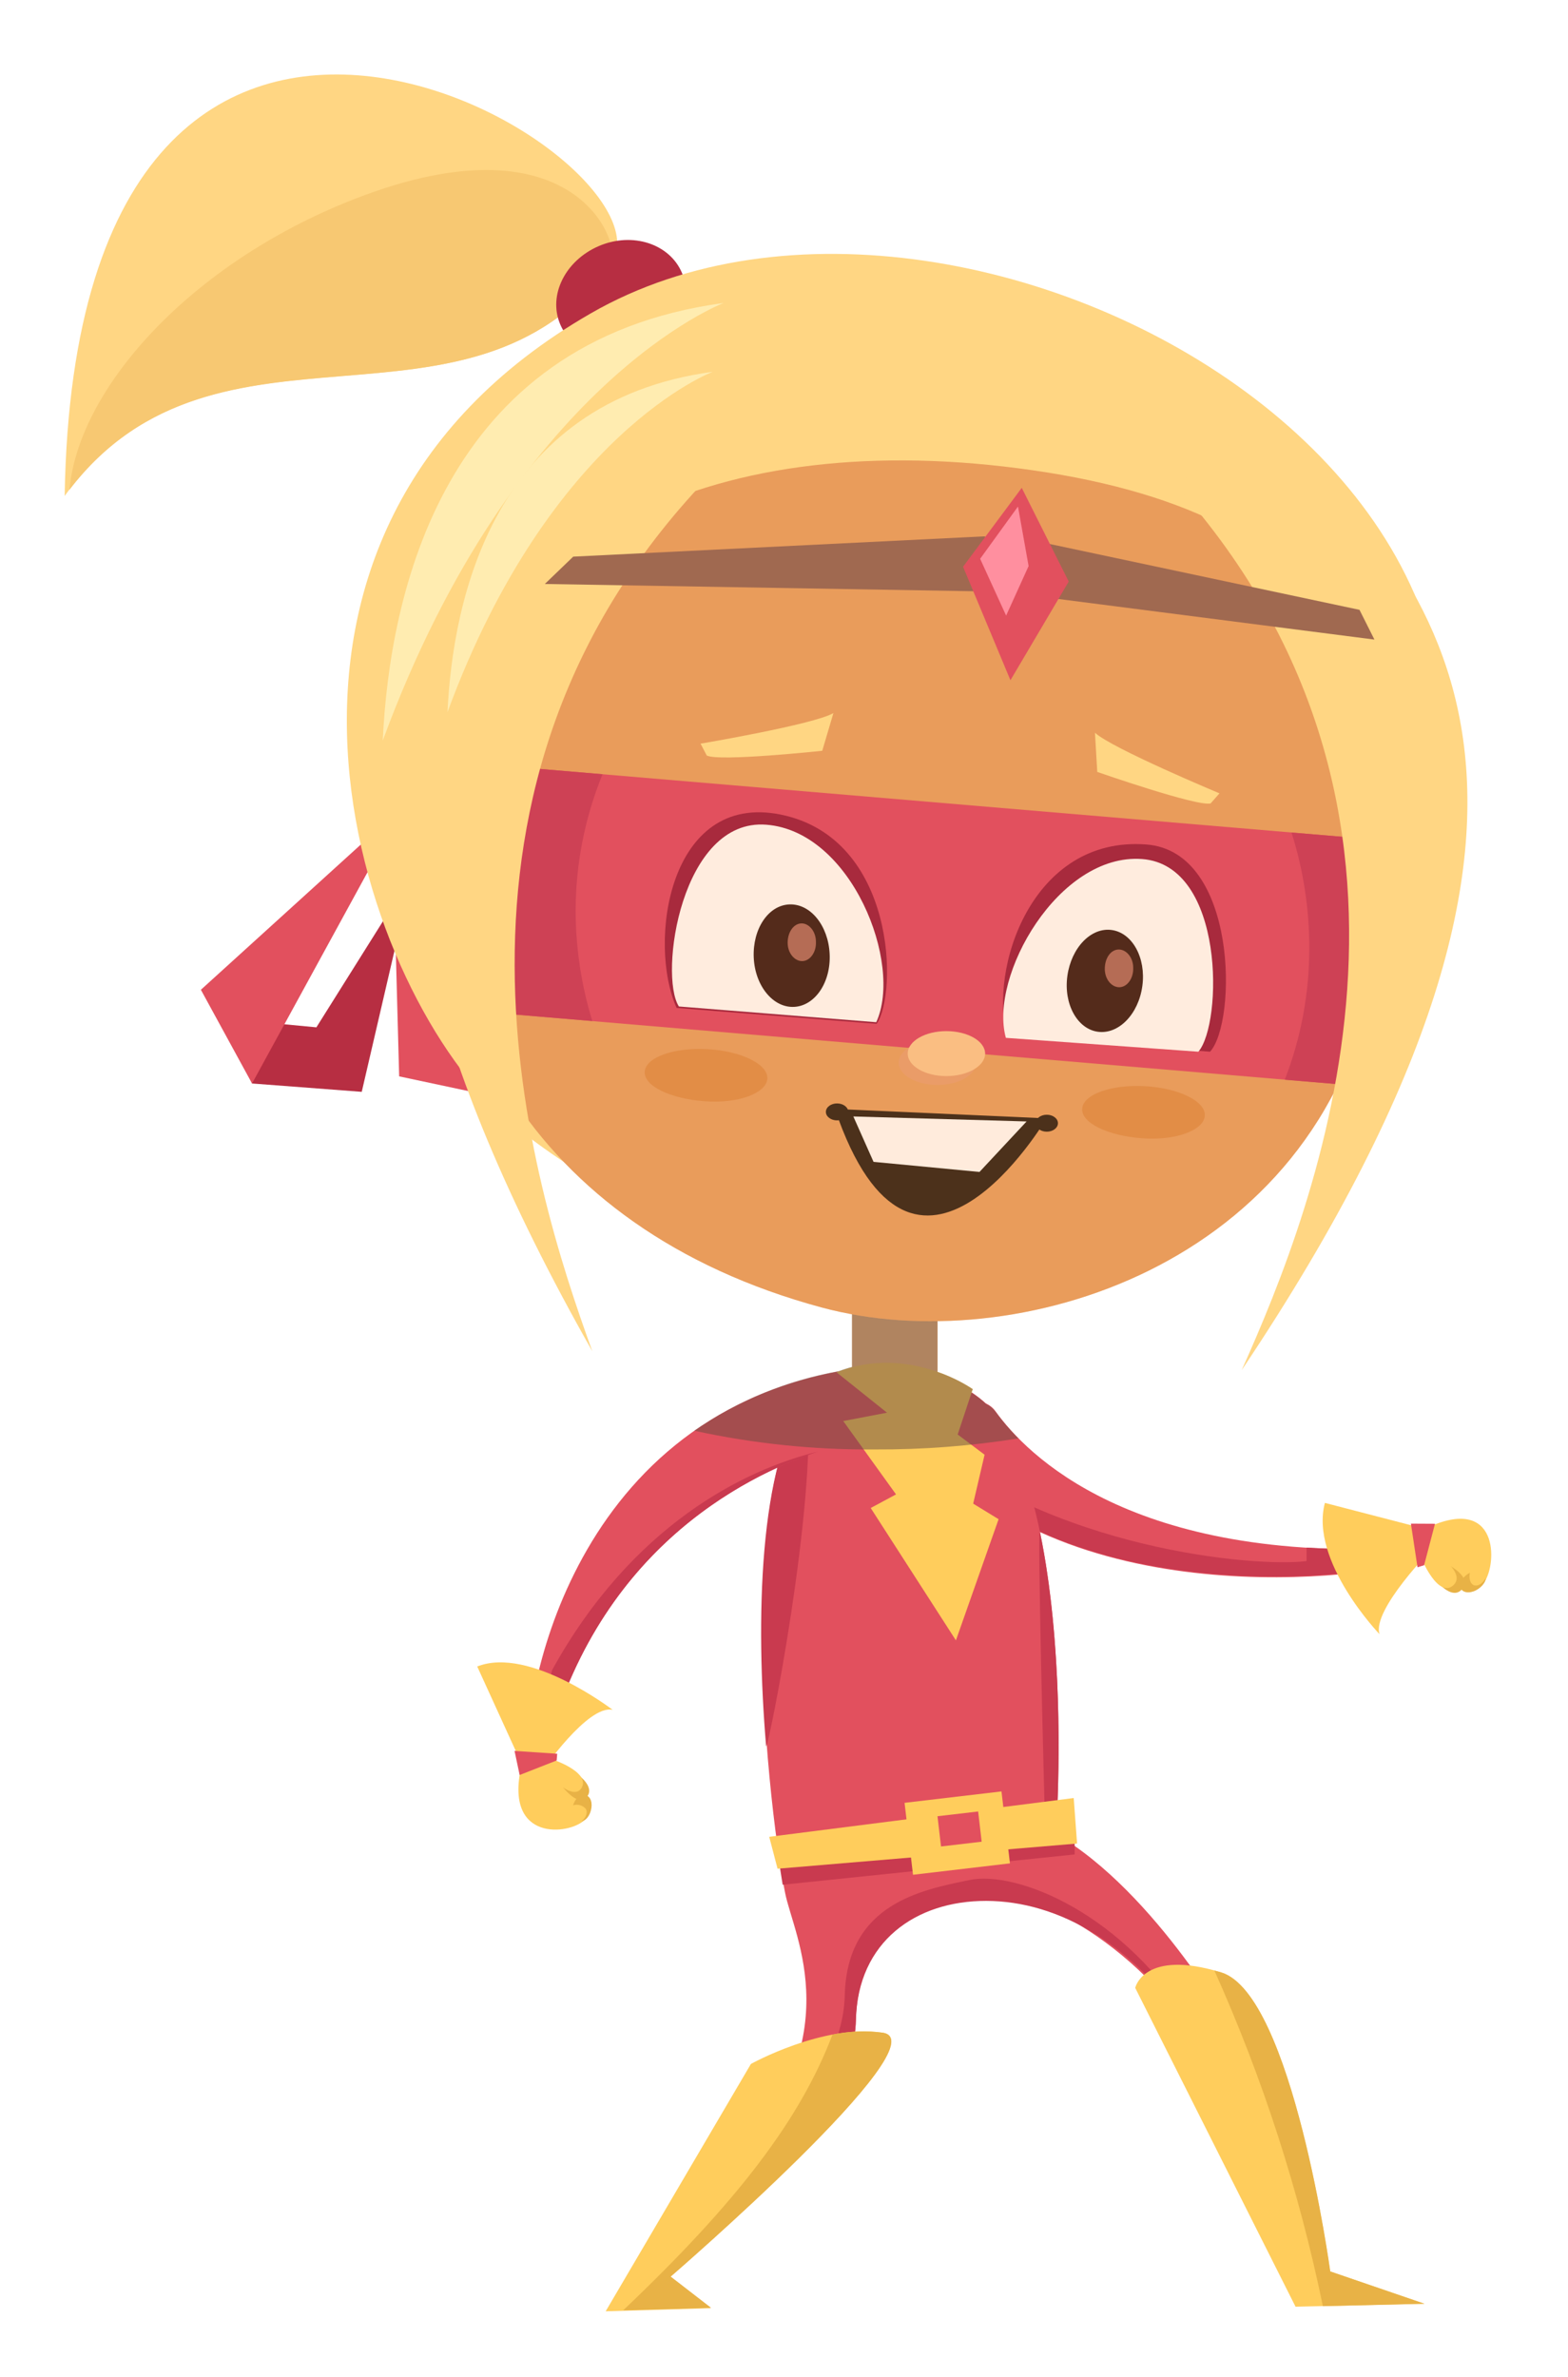 <svg width="97" height="147" viewBox="0 0 97 147" fill="none" xmlns="http://www.w3.org/2000/svg">
<g filter="url(#filter0_d_37_199)">
<path d="M85.457 92.599C81.576 93.832 61.998 95.855 54.096 83.955L57.926 82.756C58.225 82.654 58.549 82.651 58.85 82.749C59.15 82.846 59.41 83.039 59.592 83.297C61.457 85.887 67.961 92.724 85.315 91.716L85.457 92.599Z" fill="#E2505E"/>
<path d="M85.298 91.716C83.144 91.845 80.983 91.845 78.828 91.716V92.549C75.739 92.949 63.006 91.883 54.679 84.73C62.84 95.705 81.651 93.757 85.49 92.549L85.298 91.716Z" fill="#C93A4F"/>
<path d="M56.003 70.931H50.707V83.531H56.003V70.931Z" fill="#FABE82"/>
<path d="M63.323 109.429C63.323 109.429 64.563 92.774 60.25 84.447C58.326 80.708 52.872 80.166 50.449 80.716C42.621 82.473 45.452 107.497 46.568 113.068C47.101 115.791 50.732 122.128 43.012 130.297L44.145 131.962C44.145 131.962 50.807 126.666 50.948 120.945C51.09 115.224 55.27 113.734 58.176 113.101C61.083 112.468 68.261 115.782 72.549 122.927L74.456 121.928C74.456 121.928 69.551 113.043 63.323 109.429Z" fill="#E2505E"/>
<path d="M64.48 109.495L46.16 110.953L46.418 112.568L64.48 110.694V109.495Z" fill="#C93A4F"/>
<path d="M45.394 104.008C45.544 104.116 48.533 89.06 47.95 82.431C44.911 86.445 44.744 96.346 45.394 104.008Z" fill="#C93A4F"/>
<path d="M62.623 107.905C62.881 108.055 63.131 108.213 63.381 108.371C63.522 105.556 63.747 97.596 62.34 90.784C62.14 89.809 62.623 107.905 62.623 107.905Z" fill="#C93A4F"/>
<path d="M73.599 120.529L71.858 121.437C67.57 114.3 60.874 111.669 57.968 112.277C55.062 112.885 50.39 113.709 50.257 119.43C50.124 125.151 43.445 130.447 43.445 130.447L43.204 130.072L43.012 130.28L44.145 131.946C44.145 131.946 50.807 126.65 50.948 120.929C51.065 116.082 54.654 113.559 59.009 113.567C63.364 113.576 68.477 116.124 72.549 122.911L74.456 121.911C74.456 121.911 74.148 121.42 73.599 120.529Z" fill="#C93A4F"/>
<path d="M44.453 123.652C44.453 123.652 48.941 121.154 52.614 121.72C56.286 122.286 39.465 136.826 39.465 136.826L41.963 138.758L35.468 138.949L44.453 123.652Z" fill="#FFCD5C"/>
<path d="M52.614 121.72C51.576 121.58 50.523 121.62 49.499 121.836C47.509 127.074 43.62 132.171 36.55 138.891L41.988 138.733L39.49 136.801C39.49 136.801 56.286 122.303 52.614 121.72Z" fill="#E8B246"/>
<path d="M68.227 118.947C68.227 118.947 68.752 116.524 73.54 117.989C77.945 119.347 80.285 136.484 80.285 136.484L86.115 138.483L78.145 138.666L68.227 118.947Z" fill="#FFCD5C"/>
<path d="M79.836 138.633L86.123 138.483L80.294 136.484C80.294 136.484 77.954 119.347 73.549 117.989L73.124 117.873C76.112 124.527 78.362 131.489 79.836 138.633V138.633Z" fill="#E8B246"/>
<path d="M30.696 104.857C30.263 101.842 32.87 83.772 50.207 80.758L51.306 85.063C51.306 85.063 35.751 87.419 31.587 104.974L30.696 104.857Z" fill="#E2505E"/>
<path d="M32.153 99.294C31.445 102.051 30.571 103.966 30.696 104.857L31.604 104.974C34.668 92.008 43.962 87.336 48.6 85.779C43.986 86.903 37.066 90.384 32.153 99.294Z" fill="#C93A4F"/>
<path d="M64.422 107.205L45.585 109.604L46.102 111.577L64.63 110.02L64.422 107.205Z" fill="#FFCD5C"/>
<path d="M31.754 104.574C31.754 104.574 35.084 107.647 34.16 108.563C33.236 109.479 29.164 109.953 30.255 105.232C30.371 104.632 31.754 104.574 31.754 104.574Z" fill="#FFCD5C"/>
<path d="M31.512 105.565C31.512 105.565 34.377 101.401 35.901 101.751C35.901 101.751 30.738 97.787 27.523 99.07L30.396 105.365L31.512 105.565Z" fill="#FFCD5C"/>
<path d="M49.749 80.874L52.872 83.372L50.165 83.889L57.135 93.573L58.909 85.971L57.244 84.721L58.176 81.915C58.176 81.915 54.221 79.1 49.749 80.874Z" fill="#FFCD5C"/>
<path d="M51.864 89.268L55.47 87.328L59.775 89.959L57.135 97.454L51.864 89.268Z" fill="#FFCD5C"/>
<path d="M59.954 106.796L53.958 107.502L54.481 111.951L60.477 111.246L59.954 106.796Z" fill="#FFCD5C"/>
<path d="M58.51 108.037L55.995 108.331L56.214 110.201L58.728 109.906L58.51 108.037Z" fill="#E2505E"/>
<g style="mix-blend-mode:multiply" opacity="0.5">
<path d="M60.999 84.963C60.483 84.445 60.007 83.888 59.575 83.297C59.427 83.1 59.233 82.943 59.009 82.839C58.727 82.578 58.423 82.341 58.101 82.132L58.176 81.915C57.498 81.467 56.765 81.109 55.995 80.849V74.129C54.754 74.046 53.496 74.004 52.139 74.004H50.707V80.541C50.424 80.614 50.146 80.703 49.874 80.808C46.667 81.375 43.622 82.631 40.947 84.488C44.617 85.288 48.366 85.676 52.122 85.646C55.095 85.661 58.064 85.433 60.999 84.963V84.963Z" fill="#66493D"/>
</g>
<path d="M35.751 12.398C40.631 5.903 2.716 -16.956 2 26.672C11.152 14.072 26.832 24.29 35.751 12.398Z" fill="#FFD683"/>
<path d="M35.751 12.398C36.633 11.224 33.602 2.664 19.263 8.576C9.461 12.615 2.833 20.176 2.3 26.288C11.493 14.305 26.932 24.165 35.751 12.398Z" fill="#F7C872"/>
<path d="M40.189 12.881C39.431 11.083 37.133 10.325 35.051 11.216C32.969 12.107 31.895 14.255 32.653 16.054C33.411 17.853 35.709 18.611 37.791 17.72C39.873 16.829 40.947 14.688 40.189 12.881Z" fill="#B72E42"/>
<path d="M25.816 48.031L33.969 59.14L29.147 63.945L25.708 61.938L29.114 58.673L25.816 48.031Z" fill="#B72E42"/>
<path d="M22.235 45.591L22.693 62.571L29.147 63.945L22.235 45.591Z" fill="#E2505E"/>
<path d="M23.493 50.105L20.378 63.528L13.592 63.012L12.867 59.09L17.572 59.539L23.493 50.105Z" fill="#B72E42"/>
<path d="M23.002 45.799L10.427 57.216L13.592 63.012L23.002 45.799Z" fill="#E2505E"/>
<path d="M29.014 64.944C20.12 56.783 10.694 29.137 34.535 15.388C58.376 1.64 104.968 28.604 80.51 59.181C56.053 89.76 29.014 64.944 29.014 64.944Z" fill="#FFD683"/>
<path d="M48.841 76.869C60.791 80.075 79.478 74.371 82.984 56.45C86.489 38.53 81.485 27.921 61.907 25.089C42.329 22.258 27.698 29.378 25.558 43.551C23.418 57.724 30.646 71.956 48.841 76.869Z" fill="#FABE82"/>
<path style="mix-blend-mode:multiply" opacity="0.3" d="M48.841 76.869C60.791 80.075 79.478 74.371 82.984 56.45C86.489 38.53 81.485 27.921 61.907 25.089C42.329 22.258 27.698 29.378 25.558 43.551C23.418 57.724 30.646 71.956 48.841 76.869Z" fill="url(#paint0_linear_37_199)"/>
<path d="M83.625 47.973L27.465 43.226L27.973 58.59L84.124 63.337L83.625 47.973Z" fill="#E2505E"/>
<path d="M78.995 54.643C78.999 57.426 78.485 60.185 77.479 62.779L84.141 63.337L83.641 47.973L77.895 47.49C78.629 49.803 79 52.216 78.995 54.643Z" fill="#CE4155"/>
<path d="M33.611 52.353C33.61 49.449 34.176 46.572 35.276 43.884L27.482 43.226L27.981 58.59L34.643 59.148C33.965 56.947 33.617 54.657 33.611 52.353V52.353Z" fill="#CE4155"/>
<path d="M72.857 61.047C74.523 59.231 74.581 48.672 68.927 48.231C61.782 47.673 59.142 56.042 60.325 60.047L72.857 61.047Z" fill="#A82A3D"/>
<path d="M52.231 59.323C53.53 57.491 53.455 47.84 46.301 46.382C39.373 44.967 38.049 54.285 39.856 58.34L52.231 59.323Z" fill="#A82A3D"/>
<path d="M34.643 79.575C30.838 69.099 23.135 44.6 42.138 25.181L36.867 20.534C26.724 29.977 13.325 41.977 34.643 79.575Z" fill="#FFD683"/>
<path d="M74.814 80.741C79.411 70.482 88.971 46.441 70.767 26.039L76.488 21.683C86.239 31.643 99.189 44.342 74.814 80.741Z" fill="#FFD683"/>
<path d="M39.998 58.249C38.749 56.309 40.131 46.59 45.41 47.007C50.69 47.423 53.871 55.609 52.206 59.223L39.998 58.249Z" fill="#FFECDE"/>
<path d="M72.133 61.047C73.632 59.315 73.798 49.505 68.644 49.13C63.489 48.756 59.167 56.375 60.225 60.189L72.133 61.047Z" fill="#FFECDE"/>
<path d="M49.649 64.586L62.74 65.169C62.74 65.169 54.554 79.067 49.649 64.586Z" fill="#4C311B"/>
<path d="M50.79 65.052L52.039 67.859L58.593 68.483L61.507 65.36L50.79 65.052Z" fill="#FFEBDC"/>
<path d="M58.734 32.576L31.704 32.118L33.461 30.427L58.942 29.17L58.734 32.576Z" fill="#A06950"/>
<path d="M62.015 32.859L83.025 35.557L82.101 33.717L62.19 29.486L62.015 32.859Z" fill="#A06950"/>
<path d="M57.577 31.052L60.508 38.072L64.114 31.968L61.208 26.172L57.577 31.052Z" fill="#E2505E"/>
<path d="M58.634 30.56L60.241 34.075L61.632 31.01L60.974 27.329L58.634 30.56Z" fill="#FF8F9F"/>
<path d="M68.669 56.975C68.902 55.243 68.052 53.694 66.77 53.519C65.488 53.344 64.272 54.618 64.03 56.358C63.789 58.099 64.647 59.648 65.929 59.814C67.211 59.981 68.436 58.715 68.669 56.975Z" fill="#542B1B"/>
<path d="M49.324 55.001C49.241 53.244 48.133 51.878 46.826 51.937C45.519 51.995 44.553 53.461 44.628 55.218C44.703 56.975 45.827 58.34 47.126 58.274C48.425 58.207 49.408 56.75 49.324 55.001Z" fill="#542B1B"/>
<path d="M48.475 54.243C48.475 53.594 48.033 53.086 47.559 53.111C47.084 53.136 46.726 53.66 46.726 54.31C46.726 54.959 47.167 55.459 47.642 55.442C48.117 55.426 48.508 54.885 48.475 54.243Z" fill="#B56C55"/>
<path d="M68.103 55.85C68.103 55.209 67.661 54.701 67.178 54.726C66.695 54.751 66.345 55.276 66.345 55.925C66.345 56.575 66.778 57.075 67.261 57.058C67.744 57.041 68.127 56.5 68.103 55.85Z" fill="#B56C55"/>
<path d="M65.879 43.742C65.879 43.742 72.058 45.899 72.891 45.691L73.44 45.067C73.44 45.067 66.778 42.285 65.737 41.319L65.879 43.742Z" fill="#FFD683"/>
<path d="M48.866 42.435C48.866 42.435 42.471 43.118 41.721 42.727L41.338 41.994C41.338 41.994 48.342 40.811 49.557 40.103L48.866 42.435Z" fill="#FFD683"/>
<path d="M58.384 61.721C58.384 60.955 57.31 60.331 55.995 60.331C54.679 60.331 53.596 60.955 53.596 61.721C53.596 62.487 54.67 63.104 55.995 63.104C57.319 63.104 58.384 62.487 58.384 61.721Z" fill="#EA9C68"/>
<path d="M58.942 61.163C58.942 60.397 57.868 59.773 56.544 59.773C55.22 59.773 54.154 60.397 54.154 61.163C54.154 61.929 55.22 62.554 56.544 62.554C57.868 62.554 58.942 61.929 58.942 61.163Z" fill="#FABE82"/>
<path d="M49.782 65.294C50.164 65.294 50.474 65.059 50.474 64.769C50.474 64.479 50.164 64.245 49.782 64.245C49.401 64.245 49.091 64.479 49.091 64.769C49.091 65.059 49.401 65.294 49.782 65.294Z" fill="#4C311B"/>
<path d="M62.756 65.993C63.138 65.993 63.447 65.758 63.447 65.469C63.447 65.179 63.138 64.944 62.756 64.944C62.375 64.944 62.065 65.179 62.065 65.469C62.065 65.758 62.375 65.993 62.756 65.993Z" fill="#4C311B"/>
<path d="M21.678 41.802C22.094 32.917 25.283 17.095 42.771 14.738C42.771 14.738 29.863 19.593 21.678 41.802Z" fill="#FFECB0"/>
<path d="M25.683 40.045C26.008 33.133 28.489 20.826 42.096 18.994C42.096 18.994 32.053 22.741 25.683 40.045Z" fill="#FFECB0"/>
<path d="M34.552 107.98C34.676 107.53 34.552 107.105 34.218 107.022C33.885 106.939 33.569 107.239 33.444 107.68C33.319 108.121 33.444 108.554 33.785 108.638C34.127 108.721 34.435 108.421 34.552 107.98Z" fill="#E8B246"/>
<path d="M33.777 108.779C34.185 108.563 34.393 108.163 34.243 107.88C34.121 107.738 33.949 107.647 33.762 107.625C33.576 107.604 33.388 107.653 33.236 107.763C32.828 107.98 32.62 108.388 32.77 108.663C32.919 108.937 33.369 108.996 33.777 108.779Z" fill="#FFCD5C"/>
<path d="M32.003 104.782C32.794 105.032 35.026 106.256 34.31 107.13C33.452 108.18 31.454 104.607 32.003 104.782Z" fill="#E8B246"/>
<path d="M31.346 104.59C32.178 104.724 34.552 105.606 33.977 106.581C33.253 107.738 30.754 104.491 31.346 104.59Z" fill="#FFCD5C"/>
<path d="M32.47 104.466L29.83 104.291L30.146 105.781L32.437 104.882L32.47 104.466Z" fill="#E2505E"/>
<path d="M85.715 92.174C85.715 92.174 89.046 94.964 89.829 93.84C90.611 92.716 90.753 88.394 86.239 90.509C85.656 90.717 85.715 92.174 85.715 92.174Z" fill="#FFCD5C"/>
<path d="M86.672 91.708C86.672 91.708 82.85 95.572 83.341 97.071C83.341 97.071 79.003 92.558 79.961 88.952L86.381 90.617L86.672 91.708Z" fill="#FFCD5C"/>
<path d="M89.312 94.356C88.888 94.573 88.48 94.506 88.346 94.215C88.213 93.923 88.504 93.49 88.929 93.274C89.354 93.057 89.762 93.124 89.887 93.424C90.012 93.723 89.737 94.131 89.312 94.356Z" fill="#E8B246"/>
<path d="M90.028 93.374C89.845 93.84 89.479 94.14 89.196 94.048C88.912 93.957 88.821 93.499 88.996 93.032C89.171 92.566 89.545 92.258 89.829 92.358C90.112 92.458 90.203 92.907 90.028 93.374Z" fill="#FFCD5C"/>
<path d="M85.956 92.383C86.273 93.149 87.672 95.206 88.454 94.281C89.412 93.165 85.715 91.858 85.956 92.383Z" fill="#E8B246"/>
<path d="M85.715 91.741C85.923 92.574 87.005 94.856 87.905 94.048C88.971 93.074 85.565 91.175 85.715 91.741Z" fill="#FFCD5C"/>
<path d="M85.69 92.932L85.282 90.234L86.772 90.242L86.098 92.807L85.69 92.932Z" fill="#E2505E"/>
<path opacity="0.5" d="M45.469 62.712C45.519 61.821 43.862 61.005 41.772 60.889C39.681 60.772 37.932 61.397 37.883 62.288C37.833 63.179 39.49 63.953 41.588 64.111C43.687 64.269 45.419 63.603 45.469 62.712Z" fill="#DD7F33"/>
<path opacity="0.5" d="M72.533 65.002C72.583 64.111 70.925 63.295 68.835 63.179C66.745 63.062 64.996 63.687 64.946 64.578C64.896 65.469 66.554 66.243 68.652 66.401C70.751 66.559 72.483 65.893 72.533 65.002Z" fill="#DD7F33"/>
</g>
<defs>
<filter id="filter0_d_37_199" x="0" y="0.607" width="96.252" height="146.342" filterUnits="userSpaceOnUse" color-interpolation-filters="sRGB">
<feFlood flood-opacity="0" result="BackgroundImageFix"/>
<feColorMatrix in="SourceAlpha" type="matrix" values="0 0 0 0 0 0 0 0 0 0 0 0 0 0 0 0 0 0 127 0" result="hardAlpha"/>
<feOffset dx="2" dy="4"/>
<feGaussianBlur stdDeviation="2"/>
<feComposite in2="hardAlpha" operator="out"/>
<feColorMatrix type="matrix" values="0 0 0 0 0 0 0 0 0 0 0 0 0 0 0 0 0 0 0.25 0"/>
<feBlend mode="normal" in2="BackgroundImageFix" result="effect1_dropShadow_37_199"/>
<feBlend mode="normal" in="SourceGraphic" in2="effect1_dropShadow_37_199" result="shape"/>
</filter>
<linearGradient id="paint0_linear_37_199" x1="28065.9" y1="18435.1" x2="27945.3" y2="20871.5" gradientUnits="userSpaceOnUse">
<stop stop-color="#C04B00"/>
<stop offset="0.99" stop-color="#B73400"/>
</linearGradient>
</defs>
</svg>
